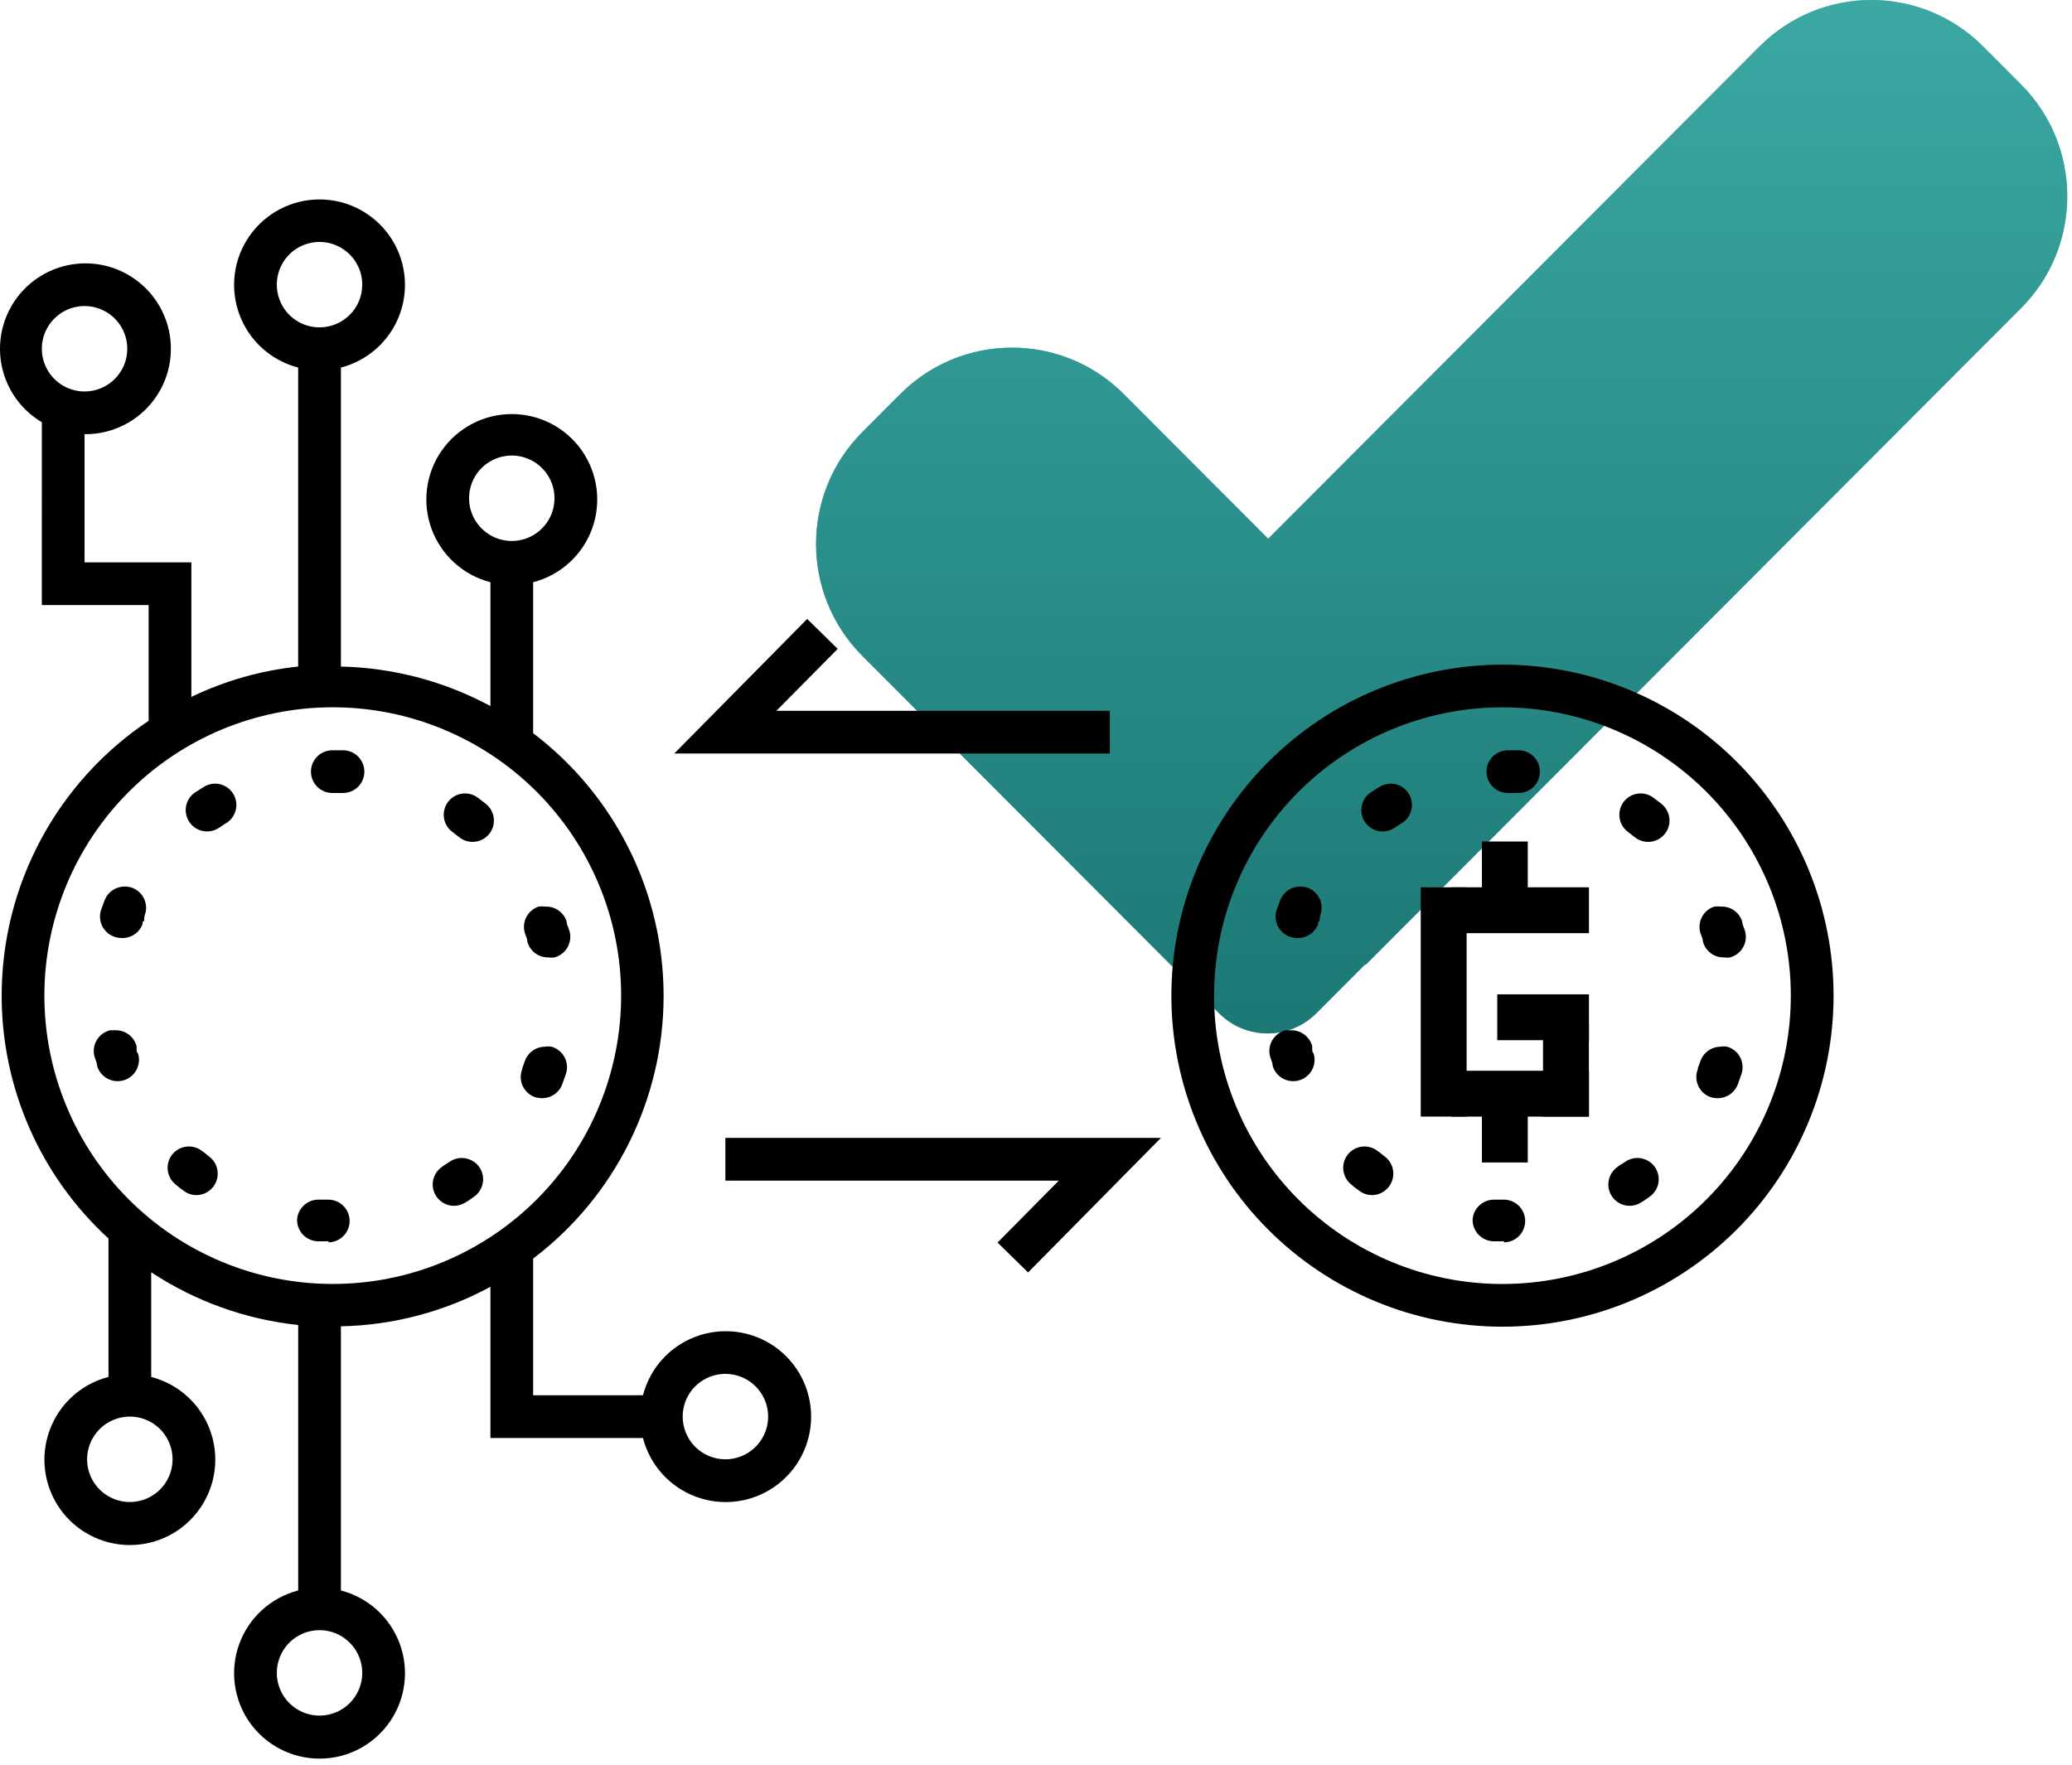 <svg width="81" height="69" viewBox="0 0 81 69" fill="none" xmlns="http://www.w3.org/2000/svg">
<path d="M53.375 37.718C53.38 37.723 53.388 37.723 53.393 37.718L79.007 12.051C81.418 9.635 81.418 5.717 79.007 3.3L77.522 1.812C75.11 -0.604 71.201 -0.604 68.789 1.812L49.576 21.065L43.928 15.405C41.516 12.989 37.606 12.989 35.195 15.405L33.71 16.894C31.299 19.31 31.299 23.228 33.71 25.645L47.653 39.617C48.705 40.671 50.41 40.671 51.462 39.617L53.357 37.718C53.362 37.713 53.37 37.713 53.375 37.718Z" fill="#71BAB7"/>
<path d="M53.375 37.718C53.38 37.723 53.388 37.723 53.393 37.718L79.007 12.051C81.418 9.635 81.418 5.717 79.007 3.3L77.522 1.812C75.11 -0.604 71.201 -0.604 68.789 1.812L49.576 21.065L43.928 15.405C41.516 12.989 37.606 12.989 35.195 15.405L33.71 16.894C31.299 19.31 31.299 23.228 33.71 25.645L47.653 39.617C48.705 40.671 50.41 40.671 51.462 39.617L53.357 37.718C53.362 37.713 53.37 37.713 53.375 37.718Z" fill="url(#paint0_linear_89_390)"/>
<path d="M0.065 38.931C0.065 34.614 2.22 30.582 5.811 28.184V23.658H1.635L1.636 16.51C0.698 15.954 0.091 14.976 0.009 13.89C-0.072 12.803 0.38 11.745 1.222 11.055C2.066 10.364 3.192 10.127 4.241 10.421C5.29 10.715 6.13 11.502 6.492 12.529C6.853 13.558 6.69 14.697 6.056 15.583C5.421 16.468 4.395 16.989 3.305 16.977V21.988H7.481V27.249C8.794 26.616 10.206 26.215 11.656 26.063V14.372C10.598 14.099 9.74 13.325 9.36 12.3C8.98 11.274 9.125 10.128 9.749 9.231C10.374 8.333 11.398 7.798 12.491 7.798C13.585 7.798 14.609 8.333 15.233 9.231C15.858 10.128 16.003 11.274 15.623 12.3C15.243 13.325 14.386 14.099 13.327 14.372V26.063C15.37 26.108 17.373 26.637 19.172 27.608V22.765C18.113 22.491 17.256 21.717 16.875 20.692C16.495 19.666 16.641 18.52 17.265 17.623C17.889 16.725 18.914 16.19 20.008 16.19C21.101 16.19 22.125 16.725 22.75 17.623C23.374 18.52 23.519 19.666 23.14 20.692C22.759 21.717 21.901 22.491 20.842 22.765V28.668C24.055 31.106 25.942 34.907 25.942 38.94C25.942 42.973 24.055 46.773 20.842 49.211V54.556H25.135C25.408 53.497 26.182 52.639 27.208 52.259C28.233 51.879 29.379 52.025 30.277 52.648C31.174 53.273 31.709 54.297 31.709 55.391C31.709 56.484 31.174 57.509 30.277 58.133C29.379 58.758 28.232 58.903 27.208 58.523C26.182 58.142 25.408 57.285 25.135 56.226H19.172V50.314C17.375 51.288 15.371 51.818 13.327 51.859V62.188C14.386 62.462 15.243 63.236 15.623 64.261C16.004 65.286 15.858 66.433 15.234 67.33C14.61 68.228 13.585 68.763 12.492 68.763C11.399 68.763 10.374 68.228 9.749 67.33C9.125 66.433 8.98 65.286 9.36 64.261C9.741 63.236 10.598 62.462 11.657 62.188V51.808C9.604 51.589 7.634 50.882 5.911 49.746V53.838C6.97 54.112 7.828 54.885 8.208 55.91C8.588 56.936 8.443 58.082 7.818 58.979C7.194 59.877 6.17 60.412 5.077 60.412C3.983 60.412 2.958 59.877 2.334 58.979C1.71 58.082 1.564 56.936 1.945 55.91C2.325 54.885 3.182 54.111 4.241 53.838V48.426C1.579 45.987 0.065 42.542 0.065 38.931ZM4.976 13.637C4.976 12.961 4.569 12.352 3.945 12.094C3.321 11.835 2.602 11.978 2.125 12.455C1.647 12.933 1.504 13.652 1.763 14.276C2.021 14.9 2.631 15.307 3.306 15.307C4.228 15.307 4.976 14.559 4.976 13.637ZM21.677 19.482C21.677 18.807 21.271 18.198 20.646 17.939C20.023 17.68 19.304 17.823 18.826 18.301C18.349 18.778 18.206 19.497 18.464 20.121C18.723 20.745 19.332 21.152 20.007 21.152C20.93 21.152 21.677 20.405 21.677 19.482ZM28.358 57.059C29.033 57.059 29.642 56.652 29.901 56.028C30.16 55.404 30.016 54.686 29.539 54.209C29.061 53.73 28.342 53.588 27.718 53.846C27.094 54.105 26.688 54.713 26.688 55.389C26.688 55.832 26.864 56.257 27.177 56.57C27.49 56.883 27.915 57.059 28.358 57.059ZM3.405 57.059C3.405 57.735 3.813 58.344 4.437 58.602C5.061 58.861 5.779 58.718 6.257 58.24C6.735 57.763 6.877 57.044 6.619 56.42C6.36 55.796 5.751 55.389 5.076 55.389C4.632 55.389 4.208 55.565 3.895 55.878C3.581 56.191 3.405 56.617 3.405 57.059ZM14.161 11.131C14.161 10.455 13.754 9.846 13.13 9.588C12.506 9.329 11.788 9.472 11.31 9.949C10.832 10.427 10.69 11.146 10.948 11.77C11.206 12.394 11.816 12.8 12.491 12.8C13.413 12.8 14.161 12.053 14.161 11.131ZM24.282 38.929C24.282 35.94 23.095 33.072 20.98 30.958C18.866 28.844 15.999 27.655 13.009 27.655C10.019 27.655 7.151 28.844 5.037 30.958C2.923 33.072 1.735 35.94 1.735 38.929C1.735 41.919 2.923 44.787 5.037 46.901C7.151 49.015 10.019 50.203 13.009 50.203C15.999 50.203 18.866 49.015 20.98 46.901C23.095 44.787 24.282 41.919 24.282 38.929ZM10.821 65.41C10.821 66.085 11.228 66.694 11.852 66.953C12.476 67.212 13.194 67.069 13.672 66.591C14.149 66.114 14.293 65.395 14.034 64.771C13.775 64.147 13.166 63.74 12.491 63.74C12.048 63.74 11.624 63.916 11.31 64.229C10.997 64.543 10.821 64.968 10.821 65.41Z" fill="black"/>
<path d="M4.305 40.284H4.506C4.896 40.272 5.243 40.532 5.341 40.91V41.01C5.341 41.077 5.341 41.136 5.399 41.202C5.529 41.643 5.279 42.105 4.84 42.238C4.627 42.303 4.398 42.28 4.201 42.175C4.006 42.07 3.86 41.891 3.796 41.678C3.796 41.553 3.721 41.419 3.687 41.286C3.583 40.839 3.859 40.391 4.305 40.284L4.305 40.284Z" fill="black"/>
<path d="M50.262 40.284H50.463C50.853 40.272 51.2 40.532 51.298 40.91V41.01C51.298 41.077 51.298 41.136 51.356 41.202C51.486 41.643 51.236 42.105 50.797 42.238C50.584 42.303 50.355 42.28 50.158 42.175C49.963 42.07 49.817 41.891 49.753 41.678C49.753 41.553 49.678 41.419 49.645 41.286C49.54 40.839 49.816 40.391 50.262 40.284L50.262 40.284Z" fill="black"/>
<path d="M20.415 41.77L20.515 41.495C20.629 41.158 20.944 40.93 21.3 40.927C21.388 40.911 21.479 40.911 21.567 40.927C21.791 40.994 21.977 41.15 22.08 41.359C22.183 41.569 22.194 41.812 22.11 42.029L21.976 42.406C21.851 42.729 21.538 42.942 21.191 42.94C21.089 42.939 20.987 42.923 20.891 42.89C20.683 42.81 20.516 42.65 20.427 42.446C20.337 42.242 20.333 42.012 20.415 41.804L20.415 41.77Z" fill="black"/>
<path d="M66.372 41.77L66.472 41.495C66.586 41.158 66.901 40.93 67.257 40.927C67.345 40.911 67.436 40.911 67.524 40.927C67.748 40.994 67.934 41.15 68.037 41.359C68.14 41.569 68.151 41.812 68.067 42.029L67.933 42.406C67.808 42.729 67.495 42.942 67.148 42.94C67.046 42.939 66.944 42.923 66.848 42.89C66.64 42.81 66.473 42.65 66.384 42.446C66.294 42.242 66.29 42.012 66.372 41.804L66.372 41.77Z" fill="black"/>
<path d="M17.951 32.735L17.692 32.534C17.398 32.322 17.276 31.943 17.388 31.599C17.5 31.254 17.822 31.021 18.185 31.023C18.363 31.024 18.535 31.083 18.678 31.19L18.995 31.432V31.432C19.353 31.719 19.413 32.241 19.129 32.601C18.99 32.775 18.788 32.888 18.567 32.913C18.346 32.938 18.125 32.874 17.951 32.735L17.951 32.735Z" fill="black"/>
<path d="M63.908 32.735L63.65 32.534C63.356 32.322 63.233 31.943 63.346 31.599C63.458 31.254 63.78 31.021 64.143 31.023C64.32 31.024 64.493 31.083 64.635 31.19L64.953 31.432V31.432C65.311 31.719 65.37 32.241 65.086 32.601C64.948 32.775 64.746 32.888 64.525 32.913C64.304 32.938 64.082 32.874 63.908 32.735L63.908 32.735Z" fill="black"/>
<path d="M17.307 45.595L17.499 45.478L17.574 45.428V45.428C17.716 45.329 17.885 45.276 18.059 45.277C18.327 45.279 18.579 45.41 18.735 45.629C18.999 46.005 18.909 46.523 18.535 46.789C18.426 46.864 18.318 46.948 18.201 47.014C18.066 47.101 17.91 47.148 17.749 47.148C17.38 47.147 17.054 46.903 16.95 46.548C16.846 46.194 16.988 45.813 17.299 45.611L17.307 45.595Z" fill="black"/>
<path d="M63.264 45.595L63.457 45.478L63.532 45.428V45.428C63.674 45.329 63.842 45.276 64.016 45.277C64.284 45.279 64.537 45.41 64.692 45.629C64.956 46.005 64.867 46.523 64.492 46.789C64.383 46.864 64.275 46.948 64.158 47.014C64.023 47.101 63.867 47.148 63.707 47.148C63.337 47.147 63.012 46.903 62.908 46.548C62.804 46.194 62.946 45.813 63.256 45.611L63.264 45.595Z" fill="black"/>
<path d="M5.626 36.033H5.575C5.571 36.063 5.571 36.094 5.575 36.125C5.45 36.473 5.11 36.698 4.741 36.676C4.646 36.674 4.553 36.658 4.465 36.626C4.033 36.472 3.805 35.999 3.955 35.566C4.006 35.432 4.047 35.306 4.097 35.181C4.227 34.866 4.534 34.662 4.874 34.663C4.982 34.662 5.091 34.682 5.191 34.722C5.617 34.895 5.823 35.381 5.651 35.807L5.626 36.033Z" fill="black"/>
<path d="M51.581 36.033H51.531C51.526 36.063 51.526 36.094 51.531 36.125C51.406 36.473 51.065 36.698 50.696 36.676C50.602 36.674 50.509 36.658 50.421 36.626C49.988 36.472 49.761 35.999 49.911 35.566C49.961 35.432 50.003 35.306 50.053 35.181C50.182 34.866 50.49 34.662 50.83 34.663C50.938 34.662 51.046 34.682 51.147 34.722C51.573 34.895 51.778 35.381 51.606 35.807L51.581 36.033Z" fill="black"/>
<path d="M12.849 48.535H12.448C12.226 48.535 12.014 48.446 11.857 48.29C11.701 48.133 11.613 47.921 11.613 47.699C11.636 47.254 12.003 46.906 12.448 46.906H12.833H12.832C13.293 46.906 13.668 47.28 13.668 47.741C13.668 47.962 13.579 48.175 13.423 48.331C13.266 48.488 13.054 48.576 12.832 48.576L12.849 48.535Z" fill="black"/>
<path d="M58.805 48.535H58.404C58.182 48.535 57.97 48.446 57.813 48.29C57.657 48.133 57.568 47.921 57.568 47.699C57.591 47.254 57.958 46.906 58.404 46.906H58.788H58.788C59.249 46.906 59.623 47.28 59.623 47.741C59.623 47.962 59.535 48.175 59.379 48.331C59.221 48.488 59.009 48.576 58.788 48.576L58.805 48.535Z" fill="black"/>
<path d="M13.325 31.006H12.991C12.53 31.006 12.156 30.632 12.156 30.171C12.156 29.71 12.53 29.336 12.991 29.336H13.409C13.87 29.336 14.244 29.71 14.244 30.171C14.244 30.392 14.156 30.605 13.999 30.762C13.843 30.918 13.63 31.006 13.409 31.006H13.325Z" fill="black"/>
<path d="M59.281 31.006H58.947C58.486 31.006 58.111 30.632 58.111 30.171C58.111 29.71 58.486 29.336 58.947 29.336H59.364C59.826 29.336 60.199 29.71 60.199 30.171C60.199 30.392 60.112 30.605 59.955 30.762C59.798 30.918 59.586 31.006 59.364 31.006H59.281Z" fill="black"/>
<path d="M21.676 37.435C21.602 37.448 21.525 37.448 21.451 37.435C21.062 37.449 20.717 37.193 20.616 36.818C20.616 36.709 20.558 36.601 20.524 36.5H20.524C20.381 36.062 20.62 35.592 21.058 35.448C21.144 35.437 21.231 35.437 21.317 35.448C21.696 35.431 22.039 35.671 22.152 36.033C22.152 36.158 22.235 36.292 22.269 36.426V36.425C22.381 36.867 22.117 37.317 21.676 37.435L21.676 37.435Z" fill="black"/>
<path d="M67.632 37.435C67.557 37.448 67.481 37.448 67.406 37.435C67.018 37.449 66.672 37.193 66.572 36.818C66.572 36.709 66.513 36.601 66.48 36.5H66.479C66.337 36.062 66.576 35.592 67.014 35.448C67.1 35.437 67.187 35.437 67.273 35.448C67.652 35.431 67.995 35.671 68.108 36.033C68.108 36.158 68.191 36.292 68.225 36.426V36.425C68.336 36.867 68.073 37.317 67.632 37.435L67.632 37.435Z" fill="black"/>
<path d="M7.957 45.042L8.057 45.126L8.182 45.226L8.183 45.226C8.549 45.505 8.62 46.028 8.341 46.395C8.184 46.605 7.936 46.729 7.673 46.729C7.491 46.727 7.316 46.665 7.172 46.554C7.061 46.478 6.955 46.394 6.855 46.304C6.502 46.012 6.45 45.49 6.738 45.134C6.878 44.963 7.082 44.853 7.303 44.831C7.523 44.81 7.744 44.877 7.916 45.018L7.957 45.042Z" fill="black"/>
<path d="M53.914 45.042L54.014 45.126L54.14 45.226L54.14 45.226C54.506 45.505 54.577 46.028 54.299 46.395C54.141 46.605 53.894 46.729 53.631 46.729C53.449 46.727 53.273 46.665 53.13 46.554C53.018 46.478 52.912 46.394 52.812 46.304C52.46 46.012 52.407 45.49 52.695 45.134C52.836 44.963 53.039 44.853 53.26 44.831C53.48 44.81 53.702 44.877 53.873 45.018L53.914 45.042Z" fill="black"/>
<path d="M8.824 32.193L8.573 32.36C8.436 32.455 8.273 32.508 8.106 32.51C7.736 32.514 7.408 32.276 7.298 31.924C7.188 31.571 7.323 31.188 7.63 30.982L7.972 30.765V30.764C8.105 30.682 8.259 30.639 8.415 30.64C8.783 30.644 9.105 30.889 9.207 31.243C9.309 31.597 9.167 31.976 8.858 32.176L8.824 32.193Z" fill="black"/>
<path d="M54.781 32.193L54.531 32.36C54.394 32.455 54.23 32.508 54.063 32.51C53.694 32.514 53.365 32.276 53.256 31.924C53.145 31.571 53.281 31.188 53.587 30.982L53.929 30.765V30.764C54.062 30.682 54.216 30.639 54.372 30.64C54.741 30.644 55.062 30.889 55.164 31.243C55.266 31.597 55.124 31.976 54.815 32.176L54.781 32.193Z" fill="black"/>
<path d="M58.735 25.987C62.168 25.987 65.46 27.351 67.888 29.778C70.315 32.206 71.679 35.498 71.679 38.93C71.679 42.363 70.315 45.656 67.888 48.083C65.46 50.51 62.168 51.874 58.735 51.874C55.302 51.874 52.01 50.51 49.583 48.083C47.155 45.656 45.792 42.363 45.792 38.93C45.796 35.499 47.161 32.21 49.588 29.783C52.014 27.357 55.303 25.991 58.735 25.987ZM58.735 50.205V50.204C61.725 50.204 64.593 49.016 66.706 46.902C68.821 44.788 70.008 41.92 70.008 38.93C70.008 35.941 68.821 33.074 66.706 30.959C64.593 28.845 61.725 27.657 58.735 27.657C55.745 27.657 52.877 28.845 50.764 30.959C48.65 33.074 47.462 35.941 47.462 38.93C47.459 41.921 48.646 44.79 50.761 46.904C52.876 49.019 55.744 50.207 58.735 50.204V50.205Z" fill="black"/>
<path d="M31.555 24.201L32.748 25.371L30.352 27.792H43.387V29.462H26.36L31.555 24.201Z" fill="black"/>
<path d="M28.357 46.163V44.492H45.384L40.19 49.753L38.996 48.584L41.392 46.163L28.357 46.163Z" fill="black"/>
<rect x="55.541" y="34.694" width="1.793" height="8.965" fill="black"/>
<rect x="60.321" y="40.074" width="1.793" height="3.586" fill="black"/>
<rect x="62.117" y="38.879" width="1.793" height="3.586" transform="rotate(90 62.117 38.879)" fill="black"/>
<rect x="62.117" y="41.867" width="1.793" height="5.379" transform="rotate(90 62.117 41.867)" fill="black"/>
<rect x="62.117" y="34.694" width="1.793" height="5.379" transform="rotate(90 62.117 34.694)" fill="black"/>
<rect x="59.725" y="35.891" width="1.793" height="2.988" transform="rotate(-180 59.725 35.891)" fill="black"/>
<rect x="59.725" y="45.453" width="1.793" height="2.988" transform="rotate(-180 59.725 45.453)" fill="black"/>
<defs>
<linearGradient id="paint0_linear_89_390" x1="31.901" y1="0" x2="31.901" y2="40.407" gradientUnits="userSpaceOnUse">
<stop stop-color="#3BA8A3"/>
<stop offset="1" stop-color="#1C7874"/>
</linearGradient>
</defs>
</svg>
